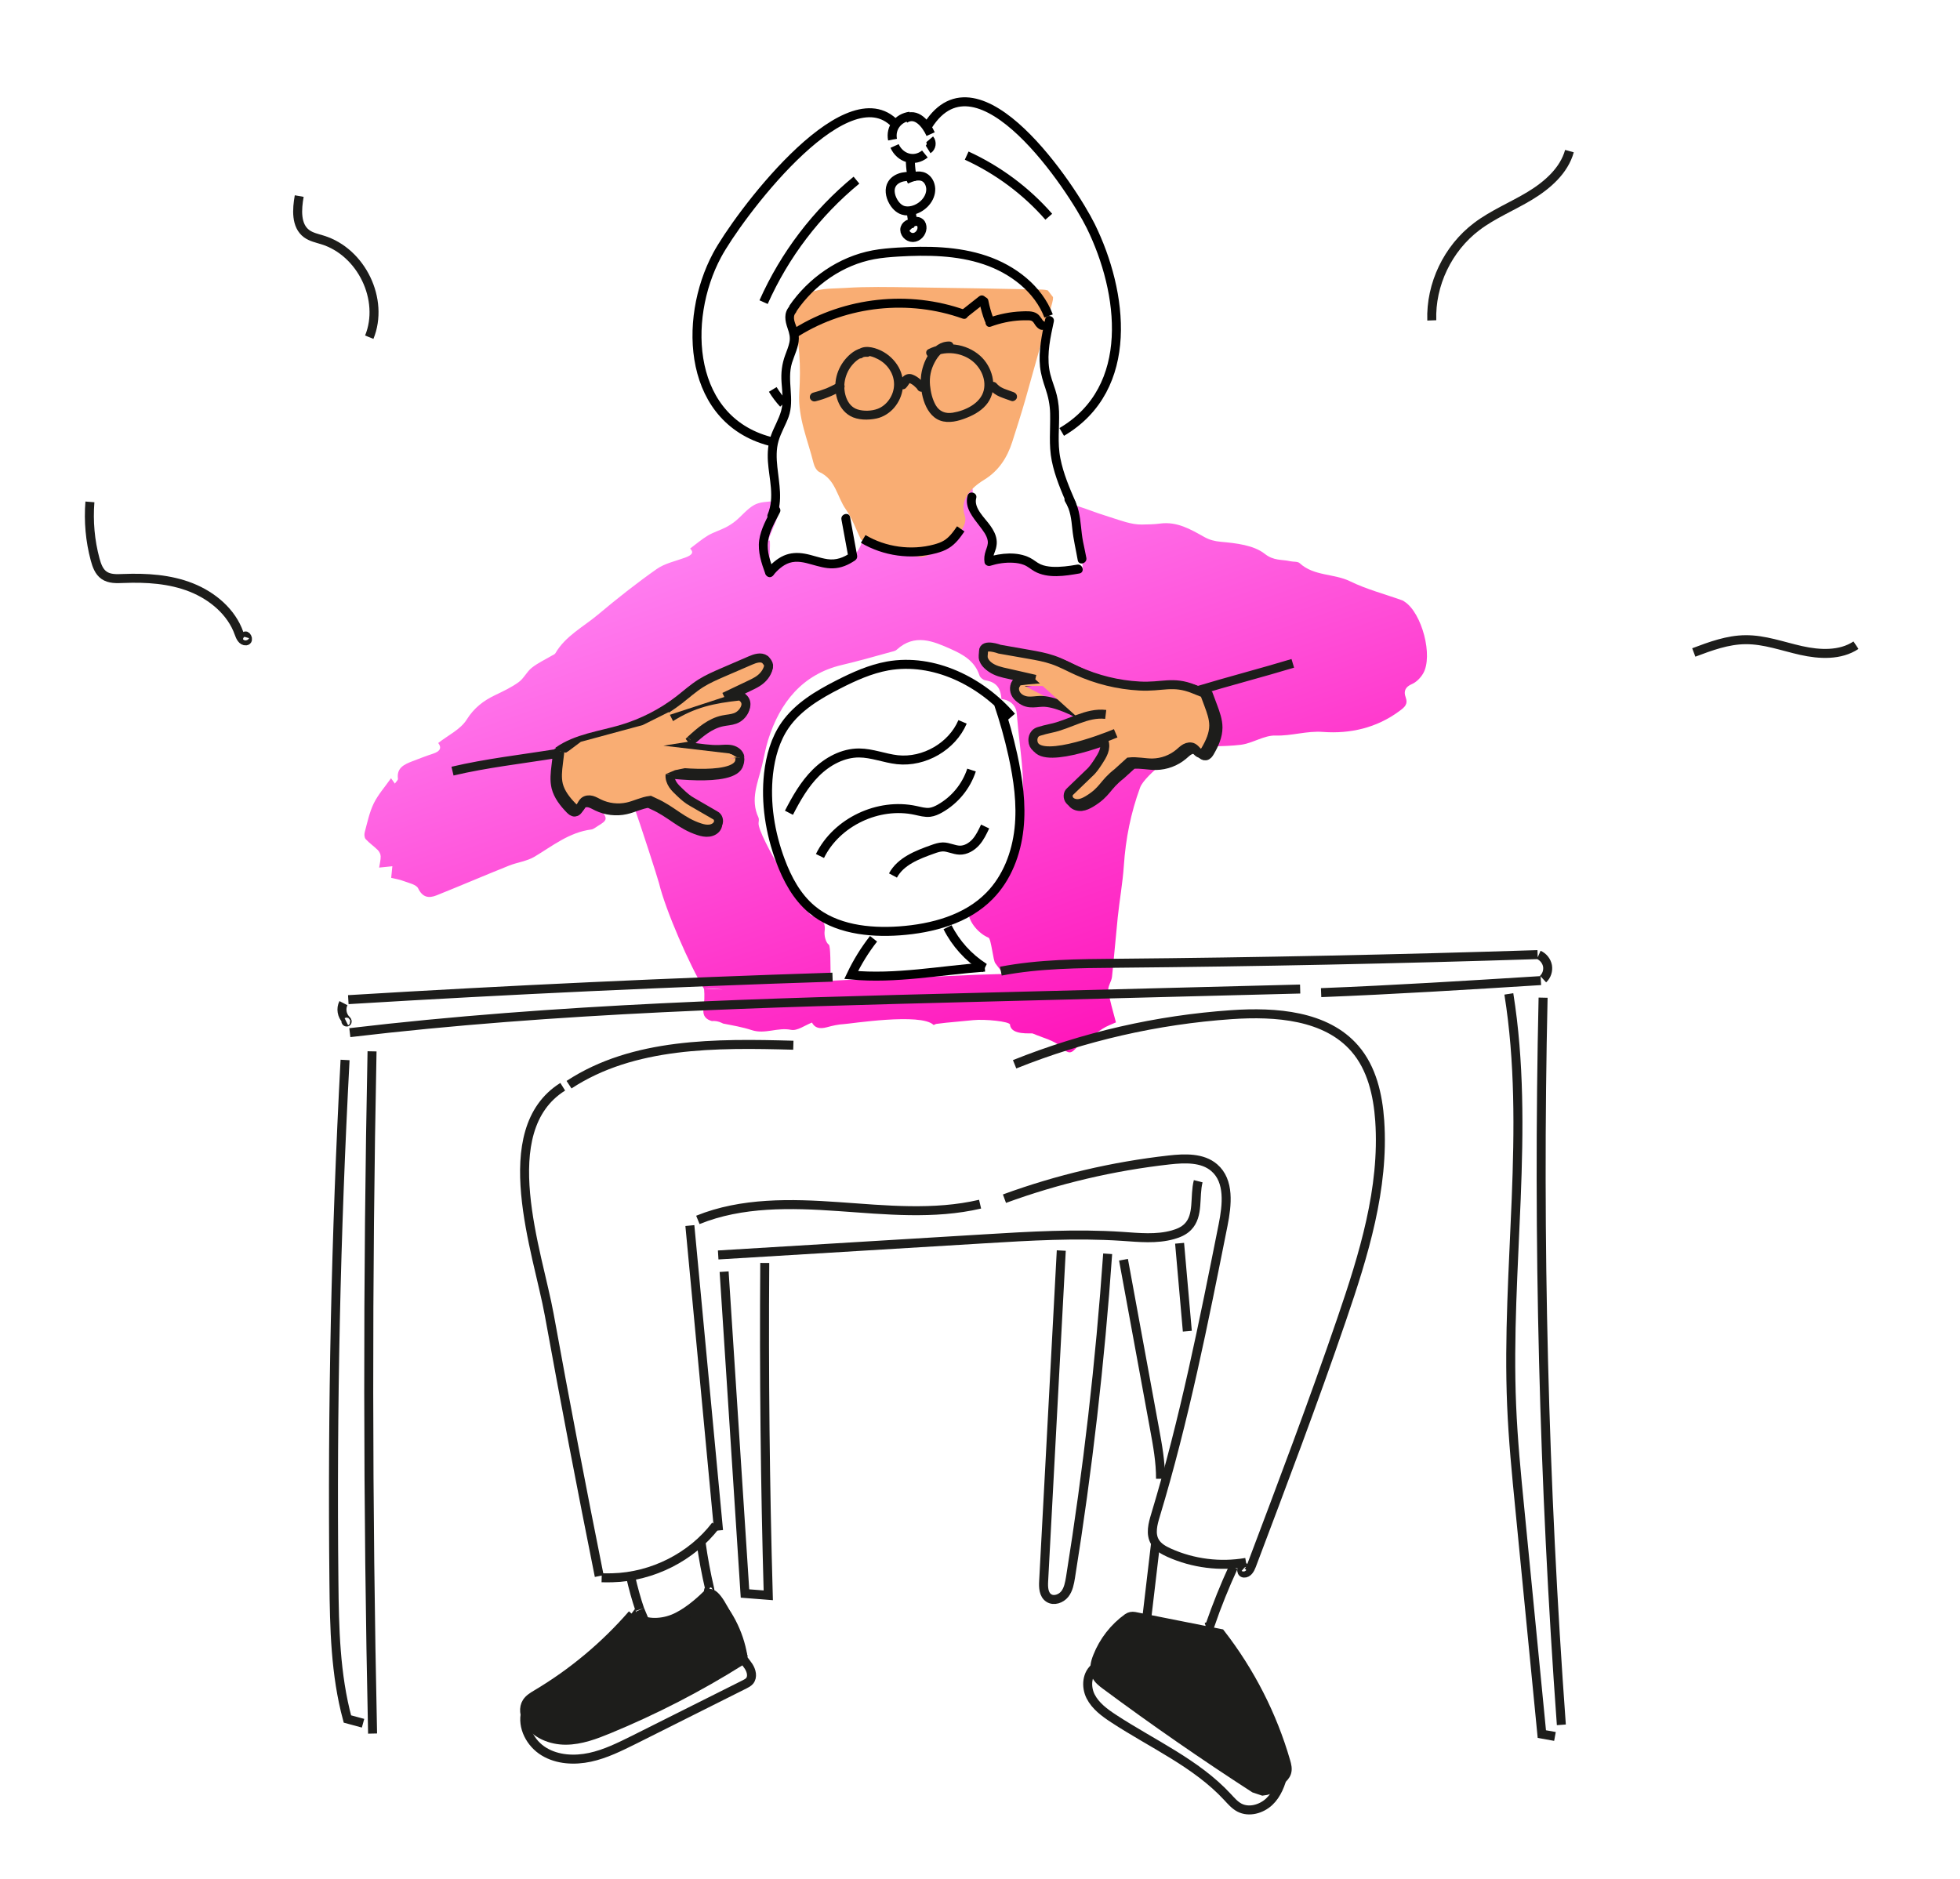 <svg width="218" height="209" viewBox="0 0 218 209" fill="none" xmlns="http://www.w3.org/2000/svg">
<path d="M156.22 66.93C156.13 66.87 156.04 66.8 155.93 66.77C154.01 66.08 152 65.56 150.18 64.67C148.37 63.78 146.15 64.11 144.56 62.65C144.34 62.44 143.86 62.51 143.51 62.43C142.56 62.21 141.68 62.41 140.66 61.6C139.44 60.64 137.48 60.42 135.8 60.27C135.07 60.2 134.53 60.06 133.94 59.73C132.42 58.88 130.92 57.99 129.03 58.24C128.36 58.33 127.64 58.34 126.99 58.35C125.83 58.36 124.65 57.9 123.51 57.54C121.18 56.81 121.54 56.82 119.22 56.09C118.79 55.96 120.79 63.14 120.35 63.31C118.43 64.03 112.61 62.12 110.43 62.32C108.93 62.46 110.48 59.93 110.12 59.41C108.97 57.73 108.09 55.26 108.17 54.82C108.56 52.76 104 54.37 102.25 55.93C102.15 56.02 101.98 56.06 101.84 56.07C100.26 56.12 98.68 56.16 97.1 56.18C95.83 56.2 96.9 60.16 94.84 61.9C92.51 63.87 88.6 60.67 85.59 63.68C85.46 63.81 85.76 59.98 85.59 60.11C85 60.59 87.04 56.9 86.67 56.26C86.55 56.04 86.28 55.74 86.1 55.75C85.35 55.82 84.52 55.82 83.89 56.17C83.12 56.6 82.53 57.35 81.84 57.93C81.49 58.22 81.1 58.47 80.69 58.68C80.05 59 79.35 59.21 78.74 59.57C78.04 59.99 77.41 60.53 76.76 61.02C77.17 61.43 77.03 61.72 76.23 62.02C75.15 62.42 73.95 62.66 73.04 63.3C70.79 64.88 68.62 66.6 66.51 68.37C64.88 69.74 62.89 70.74 61.77 72.67C61.71 72.78 61.54 72.84 61.42 72.91C60.66 73.36 59.83 73.74 59.15 74.28C58.59 74.72 58.26 75.47 57.69 75.88C56.89 76.46 55.98 76.89 55.08 77.32C53.76 77.95 52.72 78.75 51.9 80.06C51.22 81.14 49.84 81.79 48.74 82.65C49.17 83.2 48.93 83.59 48.16 83.84C47.39 84.09 46.63 84.39 45.87 84.68C44.96 85.03 44.1 85.41 44.26 86.63C44.28 86.78 44.05 86.96 43.92 87.17C43.78 86.97 43.68 86.84 43.49 86.57C42.81 87.54 42.05 88.39 41.57 89.37C41.09 90.36 40.86 91.48 40.57 92.56C40.5 92.8 40.52 93.17 40.67 93.34C41.08 93.79 41.59 94.13 42.02 94.56C42.19 94.73 42.34 95.02 42.34 95.26C42.35 95.67 42.23 96.08 42.17 96.51C42.68 96.46 43.1 96.41 43.64 96.36C43.59 96.84 43.55 97.21 43.51 97.65C43.96 97.76 44.43 97.83 44.87 98C45.45 98.22 46.3 98.39 46.51 98.82C47 99.84 47.69 99.94 48.55 99.6C51.25 98.52 53.92 97.37 56.62 96.29C57.55 95.92 58.61 95.8 59.45 95.3C61.47 94.09 63.32 92.58 65.78 92.27C66.01 92.24 66.23 92.04 66.45 91.91C67.6 91.22 67.62 91.09 66.74 89.96C67.9 89.76 69.28 90.43 69.97 88.91C70.22 89.22 70.4 89.37 70.46 89.55C71.29 91.89 73.16 97.69 73.3 98.25C74.01 101.22 76.74 107.46 78.31 110.01C79.06 109.97 79.75 110 80.4 110.06C79.7 110.05 79 110.03 78.31 110.01C78.38 110.74 78.34 111.48 78.24 112.27C78.15 113.05 78.57 113.41 79.17 113.58C79.53 113.55 79.91 113.61 80.24 113.77L80.43 113.86C81.5 114.07 82.58 114.25 83.61 114.59C85.1 115.08 86.5 114.25 87.99 114.56C88.67 114.7 89.53 114.05 90.31 113.75C90.62 114.34 91.15 114.49 91.97 114.27C92.59 114.1 93.23 113.95 93.87 113.92C94.53 113.89 102.44 112.64 103.83 114.01C103.86 114.04 104.02 113.92 104.13 113.9C104.48 113.85 104.84 113.81 105.2 113.77C106.22 113.67 107.24 113.58 108.25 113.48C109.54 113.35 112.31 113.62 112.34 113.98C112.43 115.2 114.71 114.9 114.85 114.96C115.98 115.45 117.35 115.75 118.15 116.57C119.12 117.57 119.37 116.81 119.94 116.36C120.81 115.68 121.71 115.04 122.63 114.44C123.12 114.12 123.69 113.93 124.12 113.73C123.77 112.36 123.42 111.29 123.27 110.2C123.2 109.72 123.62 109.19 123.68 108.67C123.71 108.41 123.73 108.15 123.76 107.89L124.32 102.04C124.52 100.12 124.87 98.21 125 96.29C125.2 93.3 125.77 90.43 126.81 87.6C127.32 86.2 131.45 83.16 131.98 83.12C133.98 82.97 136.01 83.09 138 82.85C139.32 82.69 140.6 81.78 141.87 81.82C143.66 81.88 145.33 81.28 147.16 81.42C150.16 81.64 153.1 80.98 155.63 79.11C156.24 78.66 156.63 78.35 156.34 77.55C156.1 76.89 156.3 76.41 157.05 76.09C157.54 75.88 158 75.4 158.28 74.93C159.43 72.98 158.15 68.18 156.22 66.93ZM105.44 108.57C101.1 108.79 96.73 108.86 92.39 109.1C92.36 107.43 92.39 105.24 92.19 105.09C91.83 104.84 91.65 104.05 91.72 103.55C91.89 102.38 91.09 102.08 90.3 101.86C89.69 101.69 84.27 92.96 84.37 91.56C84.39 91.35 84.44 91.11 84.36 90.94C83.41 88.92 84.31 87.04 84.76 85.13C84.99 84.18 85.15 83.21 85.44 82.29C86.74 78.16 89.25 75 93.64 73.97C95.46 73.54 97.24 73.04 99.03 72.54C99.28 72.47 99.57 72.43 99.74 72.27C101.75 70.44 103.79 71.32 105.8 72.22C107.15 72.82 108.43 73.56 108.93 75.11C109 75.35 109.33 75.63 109.57 75.67C111.05 75.9 111.3 76.8 111.39 77.77C112.2 77.83 113.01 78.36 113.09 79.38C113.42 83.79 114.38 87.74 113.28 92.13C112.43 95.53 110.84 98.72 108.24 101.14C108.07 101.3 107.9 101.4 107.72 101.48C107.74 102.58 108.89 103.88 109.94 104.3C110.25 104.42 110.46 106.91 110.71 107.16C110.7 107.16 111.13 107.72 111.6 108.34C109.55 108.39 107.5 108.47 105.44 108.57Z" fill="url(#paint0_linear_1230_3450)"/>
<path d="M116.54 32.3C116.36 32.25 116.14 32.22 115.88 32.21C111.02 32.12 106.16 32.02 101.3 31.96C98.87 31.93 96.43 31.87 94.01 32.03C91.99 32.16 89.71 31.9 88.44 34.09C88.27 34.39 88.01 34.79 88.09 35.05C88.99 37.87 89.07 40.79 88.9 43.68C88.73 46.47 89.85 48.94 90.49 51.53C90.58 51.9 90.83 52.37 91.14 52.51C92.95 53.34 93.1 55.27 94.07 56.65C94.8 57.69 95.23 58.94 95.76 60.02C96.17 60.26 96.62 60.55 97.1 60.78C97.34 60.9 97.66 60.99 97.91 60.95C98.62 60.83 99.22 60.85 99.83 61.37C100.23 61.7 100.89 61.74 101.44 61.88C101.71 61.94 102.06 61.82 102.27 61.95C102.91 62.34 108.02 59.42 107.31 57.37C106.71 55.64 107.95 54.3 109.45 53.38C111.07 52.39 112.02 50.92 112.58 49.18C113.09 47.59 113.6 46 114.06 44.39C115.07 40.83 116.06 37.27 117.03 33.7C117.1 33.45 117.13 33.23 117.12 33.05C116.93 32.8 116.73 32.55 116.54 32.3V32.3Z" fill="#F9AD73"/>
<path d="M112.51 79.72C109.14 75.81 103.86 73.17 98.73 74.08C96.8 74.43 94.98 75.25 93.24 76.14C91 77.28 88.76 78.61 87.33 80.66C86.23 82.24 85.7 84.15 85.48 86.06C85.12 89.32 85.65 92.65 86.8 95.73C87.56 97.77 88.62 99.76 90.3 101.16C92.91 103.35 96.61 103.79 100.03 103.55C103.7 103.29 107.51 102.26 110.06 99.65C112.01 97.67 113.04 94.94 113.34 92.19C113.64 89.45 113.24 86.67 112.65 83.98C112.22 82.04 111.68 80.11 111.04 78.23M97.16 104.43C96.18 105.68 95.35 107.03 94.67 108.46C99.62 108.93 104.57 107.94 109.53 107.58" stroke="black" stroke-miterlimit="10"/>
<path d="M105.39 103.14C106.3 104.95 107.71 106.51 109.42 107.61C109.46 107.63 109.49 107.66 109.53 107.68M103.51 14.92C103.02 13.83 101.92 12.4 100.63 13.22M99.5 16.24C100.1 17.58 101.67 18.1 102.87 17.13M101.22 12.93C99.89 13.1 99.02 14.23 99.27 15.53M99.33 13.55C93.72 8.43 81.97 24.25 79.76 28.38C75.88 35.61 76.48 47.02 86.08 49.2M103.22 13.95C108.82 5.14 119.27 20.98 121.32 25.15C124.92 32.48 126.34 43.19 118.09 48.05M85.95 43.32C86.29 43.88 86.69 44.41 87.14 44.9M103.4 15.5C103.68 15.83 103.6 16.39 103.23 16.62M101.25 17.72C101.25 18.25 101.3 18.79 101.38 19.32M101.86 19.64C101.38 19.62 100.88 19.59 100.41 19.69C99.94 19.79 99.47 20.04 99.22 20.45C98.86 21.02 99 21.78 99.33 22.38C99.57 22.82 99.94 23.23 100.43 23.39C100.78 23.5 101.17 23.48 101.52 23.39C102.62 23.11 103.57 22.1 103.52 20.98C103.49 20.47 103.24 19.95 102.78 19.71C102.16 19.4 101.41 19.68 100.78 19.96M101.34 23.52C101.38 23.82 101.43 24.12 101.47 24.42M101.87 24.99C101.48 24.69 100.81 24.9 100.66 25.37C100.51 25.88 101 26.43 101.54 26.42C102.08 26.41 102.52 25.9 102.55 25.38C102.56 25.15 102.5 24.9 102.32 24.76C102.05 24.53 101.62 24.62 101.33 24.82C101.04 25.02 100.82 25.32 100.54 25.53M95.26 20.04C90.811 23.701 87.274 28.346 84.93 33.61M107.52 17.31C111.01 18.91 114.14 21.24 116.65 24.11M87.75 90.41C88.57 88.82 89.47 87.23 90.75 85.96C92.03 84.69 93.75 83.75 95.56 83.76C97 83.77 98.38 84.35 99.81 84.51C102.8 84.83 105.9 83.03 107.06 80.3M91.2 95.22C93.05 91.45 97.69 89.24 101.84 90.15C102.36 90.26 102.89 90.42 103.42 90.36C103.82 90.31 104.2 90.14 104.55 89.94C106.21 88.998 107.461 87.472 108.06 85.66M99.32 97.39C100.17 95.8 102.04 95.08 103.76 94.47C104.12 94.34 104.49 94.22 104.87 94.21C105.5 94.21 106.1 94.55 106.73 94.57C107.42 94.59 108.07 94.2 108.53 93.69C108.99 93.18 109.28 92.55 109.57 91.94" stroke="black" stroke-miterlimit="10"/>
<path d="M88.18 34.33C90.25 31.3 93.51 29.02 97.15 28.34C98.05 28.17 98.97 28.1 99.89 28.04C103.15 27.85 106.49 27.89 109.57 28.93C112.66 29.97 115.49 32.14 116.63 35.15M96.01 59.95C98.38 61.36 101.35 61.77 104.02 61.05C104.45 60.93 104.88 60.79 105.26 60.55C105.94 60.14 106.41 59.48 106.86 58.83" stroke="black" stroke-miterlimit="10"/>
<path d="M38.74 111.2C56.68 110.11 74.63 109.28 92.6 108.7M111.32 108.03C115.59 107.21 119.98 107.19 124.33 107.15C139.9 107.01 155.46 106.69 171.02 106.19M38.2 111.59C37.89 112.19 38.02 112.98 38.51 113.45C38.57 113.51 38.64 113.58 38.61 113.66C38.58 113.74 38.42 113.65 38.5 113.61M38.91 114.87C61.95 112.14 85.2 111.54 108.4 110.95L144.61 110.02M171.15 106.22C171.65 106.44 172.02 106.91 172.12 107.44C172.21 107.97 172.03 108.54 171.63 108.91M146.94 110.42C155.09 110.1 163.23 109.59 171.38 109.08M63.29 120.66C70.44 115.96 79.65 116.03 88.24 116.27M62.59 120.89C54.83 125.75 59.84 139.33 61.09 146.26C62.85 155.96 64.71 165.65 66.65 175.32M112.85 118.39C120.553 115.304 128.692 113.442 136.97 112.87C141.89 112.53 147.49 112.94 150.69 116.64C152.59 118.83 153.26 121.81 153.46 124.68C153.97 132.19 151.68 139.59 149.24 146.72C146.09 155.93 142.64 165.04 139.2 174.15C139.05 174.55 138.79 175.02 138.36 174.99C137.93 174.97 138.11 174.09 138.43 174.37" stroke="#1D1D1B" stroke-miterlimit="10"/>
<path d="M111.72 133.34C117.62 131.18 123.79 129.73 130.05 129.03C131.78 128.84 133.74 128.76 135.05 129.89C136.78 131.37 136.48 134.04 136.04 136.26C133.88 147.1 131.72 157.96 128.52 168.55C128.22 169.53 127.93 170.64 128.46 171.52C128.8 172.1 129.43 172.45 130.05 172.73C132.7 173.92 135.72 174.3 138.59 173.8M76.73 136.33C77.79 147.64 78.86 158.94 79.92 170.25M77.62 135.7C82.5 133.72 87.98 133.85 93.24 134.22C98.51 134.59 103.88 135.15 109.01 133.95" stroke="#1D1D1B" stroke-miterlimit="10"/>
<path d="M79.88 139.6C89.73 139 99.59 138.41 109.44 137.81C114.55 137.5 119.67 137.19 124.78 137.53C126.69 137.66 128.64 137.87 130.47 137.35C131.07 137.18 131.67 136.93 132.11 136.48C133.37 135.21 132.83 133.12 133.27 131.4M82.46 184.33C82.35 184.32 82.44 184.53 82.54 184.48C82.64 184.43 82.63 184.29 82.62 184.19C82.19 181.6 80.91 179.16 79.04 177.31" stroke="#1D1D1B" stroke-miterlimit="10"/>
<path d="M70.33 179.57C67.271 183.09 63.669 186.098 59.66 188.48C59.26 188.72 58.84 188.97 58.59 189.36C58.19 189.98 58.33 190.82 58.7 191.47C59.52 192.89 61.28 193.59 62.94 193.58C64.6 193.57 66.19 192.97 67.72 192.34C72.81 190.24 77.72 187.71 82.37 184.79L82.62 184.2C82.62 184.2 79.97 176.03 78.6 177.4C77.8 178.2 76.3 179.51 74.86 180.08C73.42 180.65 71.65 180.66 70.43 179.72" fill="#1D1D1B"/>
<path d="M70.33 179.57C67.271 183.09 63.669 186.098 59.66 188.48C59.26 188.72 58.84 188.97 58.59 189.36C58.19 189.98 58.33 190.82 58.7 191.47C59.52 192.89 61.28 193.59 62.94 193.58C64.6 193.57 66.19 192.97 67.72 192.34C72.81 190.24 77.72 187.71 82.37 184.79L82.62 184.2C82.62 184.2 79.97 176.03 78.6 177.4C77.8 178.2 76.3 179.51 74.86 180.08C73.42 180.65 71.65 180.66 70.43 179.72M128.52 171.76C128.2 174.45 127.88 177.13 127.57 179.82M137.18 174.33C136.21 176.43 135.35 178.58 134.59 180.76C134.55 180.63 134.51 180.51 134.47 180.38M127.09 179.76C128.89 181.66 131.84 182.41 134.35 181.6" stroke="#1D1D1B" stroke-miterlimit="10"/>
<path d="M139.52 198.93C133.89 195.29 128.38 191.47 123 187.48C122.58 187.17 122.15 186.84 121.93 186.38C121.62 185.72 121.8 184.94 122.07 184.27C122.753 182.546 123.915 181.054 125.42 179.97C125.64 179.81 125.92 179.76 126.19 179.81L135.76 181.71C139.05 185.95 141.53 190.8 143.01 195.93C143.13 196.34 143.24 196.77 143.11 197.18C143 197.53 142.73 197.8 142.45 198.03C141.56 198.77 141.6 199.1 140.45 199.24L139.52 198.93Z" fill="#1D1D1B" stroke="#1D1D1B" stroke-miterlimit="10"/>
<path d="M66.92 175.51C67.32 175.52 67.71 175.52 68.11 175.51C72.57 175.4 76.93 173.19 79.61 169.68" stroke="#1D1D1B" stroke-miterlimit="10"/>
<path d="M70.15 175.43C70.43 176.65 70.76 177.86 71.16 179.04C71.12 178.92 71.74 180.43 71.7 180.31M77.98 171.62C78.22 173.35 78.54 175.07 78.94 176.77C78.96 176.86 78.97 176.99 78.89 177.03C78.8 177.07 78.75 176.87 78.84 176.91" stroke="#1D1D1B" stroke-miterlimit="10"/>
<path d="M69.36 183.83C69.58 183.51 69.8 183.19 70.02 182.86L68.93 183.8C69.23 183.36 69.52 182.91 69.82 182.47C69.81 182.6 69.61 182.62 69.52 182.52C69.44 182.42 69.45 182.28 69.47 182.16C69.59 181.46 69.89 180.78 70.32 180.21C70.39 180.82 70.65 181.4 71.05 181.87C70.761 181.433 70.624 180.913 70.66 180.39C70.49 180.54 70.33 180.69 70.16 180.84C70.29 181.15 70.58 181.41 70.91 181.42C71.25 181.43 71.58 181.1 71.49 180.78C71.4 180.46 70.85 180.39 70.73 180.7C71.93 181.17 73.3 181.04 74.5 180.58C75.7 180.12 76.75 179.35 77.73 178.52C77.92 178.36 78.12 178.19 78.37 178.15C78.79 178.08 79.17 178.41 79.46 178.72C80.481 179.855 81.248 181.195 81.71 182.65C81.86 183.11 81.97 183.61 81.85 184.08C81.69 184.69 81.17 185.12 80.66 185.5C77.41 187.93 73.66 189.71 69.7 190.7M118.04 139.11C117.39 151.37 116.73 163.63 116.08 175.88C116.04 176.57 116.07 177.38 116.65 177.76C117.21 178.13 118.02 177.84 118.43 177.32C118.84 176.8 118.96 176.11 119.07 175.45C120.98 163.53 122.36 151.52 123.2 139.47M131.2 138.3C131.49 141.56 131.77 144.82 132.06 148.08M124.96 140.13L128.41 158.92C128.75 160.77 129.09 162.63 129.08 164.5M85.06 140.49C84.97 152.81 85.1 165.14 85.45 177.46C84.59 177.39 83.72 177.33 82.86 177.26C82.09 165.33 81.31 153.39 80.54 141.46M38.38 117.91C37.352 137.242 36.938 156.602 37.14 175.96C37.19 181.08 37.3 186.27 38.64 191.22C39.22 191.38 39.8 191.53 40.38 191.69M41.38 116.95C40.87 142.24 40.89 167.55 41.44 192.84M171.63 110.98C171.02 137.95 171.7 164.96 173.66 191.87M167.82 110.56C170.23 125.65 167.49 141.06 168.13 156.33C168.29 160.17 168.66 163.99 169.04 167.82C169.86 176.18 170.67 184.54 171.49 192.9C171.98 192.99 172.46 193.07 172.95 193.16M113.37 76.05C113.01 76.41 113 77.02 113.27 77.45C113.54 77.88 114.05 78.13 114.55 78.18C115.01 78.23 115.48 78.13 115.94 78.12C117.36 78.07 119.52 79.14 120.76 79.83C120.72 79.8 119.85 79.4 119.81 79.37" stroke="#1D1D1B" stroke-miterlimit="10"/>
<path d="M121.61 76.49C118.71 75.49 116.48 75.56 113.45 75.95L113.12 76.49" stroke="#1D1D1B" stroke-miterlimit="10"/>
<path d="M123.13 82.7C123.28 83.08 123.24 83.51 123.1 83.89C122.96 84.27 122.74 84.62 122.52 84.96C122.21 85.43 121.9 85.91 121.48 86.28L119.34 88.34C119.05 88.57 119.04 89.05 119.28 89.34C119.51 89.63 119.92 89.74 120.29 89.71C120.66 89.67 121.01 89.5 121.33 89.31C123.15 88.21 123 87.51 124.67 86.21L125.97 85.03C126.84 84.93 127.72 85.16 128.59 85.15C129.68 85.13 130.76 84.73 131.59 84.03C131.82 83.84 132.03 83.62 132.29 83.48C132.55 83.34 132.89 83.28 133.15 83.43C133.5 83.62 133.71 84.14 134.1 84.08C134.31 84.05 134.45 83.85 134.56 83.66C135.05 82.82 135.47 81.9 135.47 80.93C135.47 80.12 135.18 79.34 134.9 78.58C134.74 78.16 134.59 77.74 134.43 77.32L133.2 76.83C130.86 75.89 129.66 76.64 127.13 76.5C124.707 76.367 122.329 75.784 120.12 74.78C119.21 74.37 118.33 73.88 117.39 73.56C116.52 73.26 115.61 73.1 114.71 72.94C113.61 72.75 112.51 72.55 111.41 72.36C111.41 72.36 109.59 71.68 109.6 72.59C109.6 72.9 109.51 73.2 109.61 73.49C109.84 74.14 110.5 74.53 111.16 74.75C111.53 74.87 111.92 74.96 112.31 75.04C113.28 75.25 114.46 75.54 115.42 75.75" stroke="#1D1D1B" stroke-miterlimit="10"/>
<path d="M124.45 81.81C123 82.43 115.28 85.38 115.15 82.64C115.15 82.64 115.07 81.83 115.83 81.6C116.26 81.47 116.7 81.35 117.14 81.26C119.25 80.84 121.2 79.43 123.33 79.69M74.39 80.05C76.99 78.4 79.2 77.94 82.26 77.61C82.26 77.61 83.24 78.04 82.8 79.02C82.59 79.48 82.2 79.86 81.72 80.03C81.28 80.19 80.8 80.2 80.34 80.3C78.93 80.59 77.8 81.58 76.75 82.54C76.78 82.5 76.18 83.1 76.22 83.06" stroke="#1D1D1B" stroke-miterlimit="10"/>
<path d="M61.8 83.84C63.87 82.37 66.53 82.08 68.98 81.35C71.32 80.65 73.52 79.52 75.44 78.03C76.23 77.41 76.98 76.74 77.83 76.2C78.61 75.71 79.46 75.34 80.31 74.97C81.34 74.52 82.38 74.08 83.41 73.63C83.94 73.4 84.59 73.18 85.06 73.52C85.06 73.52 85.53 73.97 85.45 74.31C85.29 74.97 84.83 75.53 84.23 75.9C83.89 76.11 83.53 76.28 83.17 76.45C82.27 76.88 81.38 77.3 80.48 77.73M82.2 84.51C82.73 87.2 74.45 86.15 72.88 85.88M82.23 84.51C82.17 84.07 81.73 83.75 81.29 83.65C80.85 83.55 80.38 83.61 79.93 83.63C77.76 83.72 75.52 82.81 73.48 83.56M74.39 86.44C74.33 86.84 74.48 87.25 74.7 87.59C74.93 87.93 75.23 88.21 75.53 88.49C75.94 88.88 76.37 89.26 76.87 89.53L79.46 91.03C79.8 91.19 79.92 91.65 79.76 91.98C79.6 92.32 79.23 92.52 78.85 92.57C78.47 92.62 78.09 92.54 77.73 92.42C75.69 91.77 74.6 90.45 72.64 89.58L72.15 89.35C71.27 89.46 70.47 89.89 69.61 90.08C68.54 90.32 67.38 90.18 66.4 89.7C66.13 89.57 65.87 89.41 65.58 89.33C65.29 89.25 64.95 89.28 64.72 89.48C64.42 89.75 64.34 90.3 63.94 90.33C63.72 90.35 63.54 90.18 63.39 90.03C62.71 89.33 62.08 88.53 61.84 87.59C61.65 86.8 61.74 85.98 61.84 85.18C61.89 84.74 61.95 84.29 62 83.85M50.33 85.78C54.1 84.89 57.99 84.46 61.81 83.84M133.2 76.83C136.43 75.85 140.56 74.77 143.79 73.79M10 55.83C9.83 57.98 10.02 60.15 10.58 62.23C10.76 62.89 11 63.59 11.57 63.99C12.18 64.42 12.98 64.38 13.73 64.35C16.28 64.25 18.9 64.41 21.27 65.35C23.64 66.29 25.76 68.08 26.59 70.46C26.72 70.84 26.95 71.33 27.36 71.29C27.77 71.25 27.33 70.46 27.22 70.85M33.28 21.81C33.02 23.29 32.89 25.1 34.11 26C34.62 26.37 35.26 26.5 35.87 26.69C40.22 28.03 42.77 33.35 41.07 37.51M159.25 35.64C159.11 31.65 161.03 27.63 164.25 25.2C166.06 23.83 168.21 22.96 170.16 21.78C172.11 20.6 173.96 18.98 174.56 16.81M188.39 72.58C190.25 71.88 192.16 71.17 194.15 71.16C196.25 71.14 198.27 71.9 200.33 72.36C202.39 72.82 204.69 72.93 206.43 71.77M58.47 190.43C58.03 192.11 59.01 193.95 60.51 194.85C62.01 195.76 63.91 195.85 65.63 195.48C67.35 195.11 68.94 194.31 70.52 193.53C74.62 191.48 78.71 189.42 82.81 187.37C83.01 187.27 83.22 187.16 83.37 186.99C83.75 186.54 83.58 185.85 83.26 185.36C82.94 184.87 82.49 184.44 82.33 183.88M121.86 185.45C120.87 186.15 120.76 187.63 121.3 188.7C121.84 189.77 122.86 190.52 123.87 191.18C128.17 194 133.05 196.14 136.53 199.9C136.94 200.34 137.33 200.8 137.86 201.08C138.92 201.63 140.29 201.24 141.16 200.43C142.03 199.62 142.46 198.45 142.74 197.31" stroke="#1D1D1B" stroke-miterlimit="10"/>
<path d="M96.43 38.69C95.56 38.59 94.71 39.19 94.15 39.81C93.62 40.39 93.23 41.11 93.04 41.87C92.66 43.42 93.07 45.42 94.56 46.27C95.4 46.75 96.57 46.75 97.5 46.55C98.24 46.39 98.93 45.95 99.43 45.38C100.53 44.11 100.77 42.32 99.95 40.84C99.494 40.036 98.803 39.391 97.97 38.99C97.16 38.61 96.02 38.32 95.3 39.02C94.84 39.47 95.54 40.17 96.01 39.73C96.39 39.36 97.26 39.75 97.65 39.95C98.18 40.23 98.64 40.63 98.96 41.14C99.62 42.17 99.6 43.42 98.91 44.43C98.6 44.89 98.13 45.29 97.61 45.48C96.95 45.73 96.04 45.76 95.37 45.54C94.18 45.16 93.79 43.63 93.94 42.52C94.03 41.87 94.29 41.23 94.7 40.71C95.1 40.2 95.75 39.62 96.44 39.69C96.71 39.72 96.94 39.44 96.94 39.19C96.93 38.9 96.7 38.72 96.43 38.69V38.69ZM105.58 37.99C103.65 37.97 102.56 40.32 102.43 41.96C102.3 43.68 102.9 46.47 104.91 46.88C105.93 47.08 106.98 46.72 107.91 46.31C108.77 45.92 109.6 45.34 110.06 44.5C110.95 42.88 110.34 40.76 109.02 39.58C107.46 38.19 105.13 37.91 103.27 38.84C102.69 39.13 103.2 39.99 103.77 39.7C105.03 39.07 106.58 39.17 107.78 39.9C108.93 40.6 109.74 42.04 109.42 43.41C109.07 44.89 107.33 45.69 105.96 45.91C105.16 46.04 104.49 45.78 104.08 45.08C103.7 44.42 103.51 43.6 103.44 42.85C103.36 41.94 103.53 41.1 103.97 40.29C104.31 39.66 104.8 38.99 105.58 39C106.22 39 106.23 38 105.58 37.99V37.99Z" fill="#1D1D1B"/>
<path d="M100.76 43.16C100.87 43.05 100.96 42.92 101.04 42.8C101.07 42.76 101.1 42.71 101.13 42.67C101.14 42.66 101.15 42.64 101.16 42.63C101.14 42.65 101.13 42.67 101.11 42.69C101.13 42.67 101.14 42.65 101.16 42.63L101.22 42.57C101.25 42.53 101.11 42.65 101.19 42.6C101.28 42.54 101.08 42.63 101.16 42.61C101.24 42.59 101.03 42.61 101.12 42.61H101.16C101.2 42.61 101.18 42.61 101.09 42.6C101.1 42.61 101.14 42.61 101.15 42.61C101.17 42.62 101.19 42.62 101.21 42.63C101.32 42.67 101.15 42.6 101.19 42.62C101.29 42.67 101.39 42.72 101.48 42.78C101.53 42.81 101.57 42.85 101.62 42.88C101.5 42.82 101.58 42.85 101.61 42.87C101.724 42.969 101.834 43.072 101.94 43.18C101.96 43.2 101.97 43.22 101.99 43.24C102.05 43.31 101.99 43.25 101.97 43.21C101.99 43.25 102.03 43.29 102.05 43.33C102.18 43.56 102.51 43.65 102.73 43.51C102.96 43.36 103.05 43.07 102.91 42.83C102.77 42.59 102.57 42.38 102.36 42.2C102.1 41.98 101.84 41.8 101.52 41.68C101.351 41.61 101.166 41.589 100.986 41.619C100.805 41.649 100.637 41.729 100.5 41.85C100.38 41.95 100.3 42.07 100.21 42.2C100.17 42.25 100.14 42.31 100.1 42.36C100.09 42.38 100.08 42.39 100.07 42.4C100.12 42.34 100.13 42.32 100.1 42.36C100.08 42.39 100.05 42.42 100.03 42.44C99.85 42.63 99.83 42.96 100.03 43.15C100.25 43.34 100.57 43.36 100.76 43.16V43.16ZM90.71 44.64C91.76 44.38 92.76 43.96 93.69 43.42C93.92 43.29 94.02 42.96 93.87 42.74C93.72 42.51 93.43 42.42 93.19 42.56C92.94 42.71 92.68 42.85 92.42 42.97C92.3 43.03 92.17 43.09 92.05 43.14C92.02 43.15 91.99 43.17 91.96 43.18L91.94 43.19C91.89 43.21 91.84 43.23 91.78 43.25C91.34 43.42 90.9 43.56 90.44 43.68C90.312 43.717 90.204 43.803 90.139 43.919C90.073 44.034 90.056 44.171 90.09 44.3C90.18 44.55 90.44 44.71 90.71 44.64V44.64ZM110.08 43.34C110.39 43.67 110.76 43.94 111.18 44.12C111.6 44.3 112.05 44.44 112.48 44.6C112.72 44.7 113.04 44.49 113.1 44.25C113.17 43.96 113.01 43.74 112.75 43.63C112.55 43.55 112.34 43.48 112.14 43.41C112.05 43.38 111.96 43.35 111.87 43.31C111.82 43.29 111.78 43.28 111.73 43.26C111.69 43.24 111.55 43.17 111.69 43.25C111.53 43.16 111.36 43.1 111.21 42.99C111.18 42.97 111.12 42.91 111.09 42.9C111.12 42.91 111.17 42.97 111.11 42.91C111.09 42.89 111.07 42.88 111.05 42.86C110.96 42.79 110.88 42.7 110.81 42.62C110.713 42.529 110.585 42.478 110.452 42.48C110.319 42.481 110.192 42.535 110.098 42.628C110.003 42.721 109.949 42.847 109.945 42.98C109.942 43.113 109.99 43.242 110.08 43.34V43.34Z" fill="#1D1D1B"/>
<path d="M116.25 35.51C115.88 37.24 115.49 39.03 115.68 40.81C115.77 41.65 116.01 42.43 116.28 43.22C116.59 44.13 116.78 45.03 116.8 46C116.84 47.77 116.63 49.5 116.98 51.25C117.33 53.02 118.06 54.68 118.77 56.33C119.02 56.92 119.89 56.41 119.63 55.83C118.95 54.26 118.27 52.67 117.94 50.99C117.59 49.25 117.85 47.52 117.79 45.77C117.76 44.96 117.63 44.16 117.38 43.38C117.13 42.6 116.82 41.84 116.7 41.02C116.44 39.27 116.84 37.49 117.21 35.78C117.35 35.15 116.39 34.88 116.25 35.51V35.51Z" fill="black"/>
<path d="M120.83 62.06C120.72 61.45 120.58 60.86 120.46 60.25C120.35 59.68 120.29 59.11 120.23 58.53C120.11 57.42 119.96 56.29 119.34 55.33C118.99 54.79 118.13 55.29 118.48 55.83C119.06 56.74 119.16 57.81 119.27 58.86C119.39 60.03 119.67 61.16 119.87 62.32C119.98 62.95 120.94 62.69 120.83 62.06V62.06Z" fill="black"/>
<path d="M119.8 62.81C118.89 62.97 117.95 63.1 117.02 63.05C116.58 63.02 116.13 62.95 115.73 62.77C115.31 62.58 114.97 62.25 114.56 62.05C113.14 61.33 111.32 61.52 109.85 61.97C110.06 62.09 110.26 62.2 110.47 62.32C110.39 61.86 110.67 61.42 110.78 60.99C110.86 60.66 110.89 60.34 110.84 60.01C110.76 59.45 110.48 58.94 110.16 58.49C109.59 57.66 108.27 56.53 108.58 55.41C108.75 54.79 107.79 54.52 107.62 55.14C107.25 56.47 108.22 57.55 108.96 58.53C109.32 59.01 109.77 59.55 109.86 60.16C109.92 60.55 109.76 60.9 109.64 61.26C109.49 61.71 109.43 62.12 109.51 62.59C109.56 62.85 109.89 63.01 110.13 62.94C110.96 62.68 111.82 62.55 112.68 62.6C113.09 62.62 113.51 62.69 113.89 62.84C114.32 63.01 114.65 63.32 115.05 63.55C116.55 64.39 118.46 64.07 120.07 63.79C120.69 63.66 120.43 62.7 119.8 62.81V62.81ZM85.88 56.51C85.31 57.64 84.62 58.82 84.44 60.1C84.27 61.38 84.69 62.64 85.12 63.82C85.34 64.42 86.3 64.16 86.08 63.55C85.7 62.51 85.26 61.36 85.42 60.23C85.58 59.09 86.23 58.02 86.74 57.01C87.03 56.44 86.17 55.93 85.88 56.51V56.51Z" fill="black"/>
<path d="M85.95 64.04C86.46 63.44 87.05 62.86 87.81 62.61C88.63 62.35 89.47 62.56 90.27 62.79C91.04 63 91.84 63.25 92.65 63.22C93.55 63.2 94.37 62.84 95.1 62.34C95.3 62.2 95.37 62.01 95.33 61.78L94.55 57.53C94.43 56.9 93.47 57.17 93.59 57.8L94.37 62.05C94.45 61.86 94.52 61.67 94.6 61.49C93.82 62.03 93 62.34 92.04 62.2C91.18 62.08 90.36 61.74 89.5 61.59C88.7 61.45 87.92 61.48 87.17 61.81C86.41 62.15 85.78 62.72 85.25 63.35C84.83 63.82 85.53 64.53 85.95 64.04ZM88.86 37.37C94.27 34.02 101.08 33.3 107.07 35.44C107.68 35.66 107.94 34.69 107.34 34.48C101.11 32.26 93.98 33.03 88.36 36.51C87.81 36.84 88.32 37.71 88.86 37.37V37.37Z" fill="black"/>
<path d="M107.61 35.24C108.26 34.73 108.9 34.22 109.55 33.71C109.64 33.64 109.7 33.47 109.7 33.36C109.701 33.294 109.688 33.229 109.662 33.169C109.636 33.109 109.598 33.054 109.55 33.01C109.456 32.918 109.331 32.865 109.2 32.86C109.06 32.87 108.96 32.92 108.85 33.01C108.2 33.52 107.56 34.03 106.91 34.54C106.82 34.61 106.76 34.78 106.76 34.89C106.76 35.01 106.81 35.16 106.91 35.24C107.01 35.33 107.13 35.39 107.26 35.39C107.4 35.38 107.5 35.32 107.61 35.24Z" fill="black"/>
<path d="M108.95 33.67C109.09 34.37 109.28 35.06 109.54 35.73C109.59 35.85 109.65 35.96 109.77 36.03C109.88 36.09 110.04 36.12 110.16 36.08C110.4 36 110.61 35.73 110.51 35.46C110.25 34.79 110.06 34.1 109.92 33.4C109.87 33.14 109.55 32.97 109.3 33.05C109.03 33.14 108.9 33.39 108.95 33.67V33.67Z" fill="black"/>
<path d="M110.21 36.33C111.27 35.94 112.38 35.7 113.51 35.64C113.78 35.63 114.05 35.62 114.32 35.63C114.51 35.63 114.71 35.63 114.86 35.77C114.99 35.89 115.07 36.07 115.17 36.2C115.31 36.38 115.46 36.54 115.67 36.64C115.92 36.75 116.21 36.71 116.35 36.46C116.47 36.25 116.42 35.88 116.17 35.78C116 35.71 115.94 35.58 115.84 35.43C115.7 35.23 115.56 35.03 115.35 34.89C114.86 34.56 114.17 34.62 113.61 34.64C112.36 34.69 111.12 34.94 109.94 35.37C109.35 35.58 109.61 36.55 110.21 36.33V36.33ZM87.79 34.09C87.15 34.84 87.31 35.69 87.61 36.55C87.79 37.07 87.92 37.54 87.8 38.09C87.7 38.57 87.51 39.02 87.34 39.48C86.96 40.51 86.85 41.48 86.93 42.58C87 43.62 87.17 44.68 86.88 45.71C86.62 46.64 86.1 47.48 85.77 48.39C85.42 49.33 85.35 50.33 85.41 51.33C85.54 53.28 86.18 55.31 85.39 57.2C85.14 57.79 86.11 58.05 86.35 57.47C87.09 55.69 86.65 53.79 86.46 51.95C86.36 50.98 86.32 50 86.59 49.06C86.86 48.13 87.38 47.29 87.71 46.38C88.42 44.4 87.49 42.33 88.09 40.36C88.37 39.46 88.84 38.6 88.85 37.64C88.85 37.21 88.75 36.8 88.6 36.4C88.43 35.93 88.1 35.27 88.49 34.82C88.91 34.31 88.21 33.6 87.79 34.09Z" fill="black"/>
<path d="M113.122 75.867C112.766 76.224 112.756 76.828 113.023 77.253C113.29 77.679 113.795 77.926 114.29 77.976C114.746 78.025 115.211 77.926 115.666 77.916C117.072 77.867 119.21 78.926 120.438 79.609C120.398 79.58 119.537 79.184 119.497 79.154" fill="#F9AD73"/>
<path d="M113.122 75.867C112.766 76.224 112.756 76.828 113.023 77.253C113.29 77.679 113.795 77.926 114.29 77.976C114.746 78.025 115.211 77.926 115.666 77.916C117.072 77.867 119.21 78.926 120.438 79.609C120.398 79.58 119.537 79.184 119.497 79.154" stroke="#1D1D1B" stroke-miterlimit="10"/>
<path d="M121.281 76.303C118.41 75.314 116.202 75.383 113.203 75.769L112.876 76.303" fill="#F9AD73"/>
<path d="M121.281 76.303C118.41 75.314 116.202 75.383 113.203 75.769L112.876 76.303" stroke="#1D1D1B" stroke-miterlimit="10"/>
<path d="M122.784 82.451C122.932 82.827 122.893 83.253 122.754 83.629C122.615 84.005 122.398 84.352 122.18 84.688C121.873 85.154 121.566 85.629 121.15 85.995L119.032 88.034C118.745 88.262 118.735 88.737 118.972 89.025C119.2 89.312 119.606 89.421 119.972 89.391C120.338 89.351 120.685 89.183 121.002 88.995C122.804 87.906 122.655 87.213 124.308 85.926L125.595 84.758C126.457 84.659 127.328 84.886 128.189 84.876C129.268 84.857 130.337 84.461 131.159 83.768C131.387 83.58 131.594 83.362 131.852 83.223C132.109 83.085 132.446 83.025 132.703 83.174C133.05 83.362 133.258 83.877 133.644 83.817C133.852 83.787 133.99 83.59 134.099 83.401C134.584 82.57 135 81.659 135 80.699C135 79.897 134.713 79.125 134.436 78.372C134.277 77.957 134.129 77.541 133.97 77.125L132.753 76.64C130.436 75.709 129.248 76.452 126.744 76.313C124.348 76.185 121.982 75.6 119.804 74.611C118.903 74.205 118.032 73.719 117.101 73.403C116.24 73.106 115.339 72.947 114.448 72.789C113.359 72.601 112.27 72.403 111.181 72.215C111.181 72.215 109.38 71.542 109.389 72.442C109.389 72.749 109.3 73.046 109.399 73.333C109.627 73.977 110.28 74.363 110.934 74.581C111.3 74.7 111.686 74.789 112.072 74.868C113.033 75.076 114.201 75.363 115.151 75.571" fill="#F9AD73"/>
<path d="M122.784 82.451C122.932 82.827 122.893 83.253 122.754 83.629C122.615 84.005 122.398 84.352 122.18 84.688C121.873 85.154 121.566 85.629 121.15 85.995L119.032 88.034C118.745 88.262 118.735 88.737 118.972 89.025C119.2 89.312 119.606 89.421 119.972 89.391C120.338 89.351 120.685 89.183 121.002 88.995C122.804 87.906 122.655 87.213 124.308 85.926L125.595 84.758C126.457 84.659 127.328 84.886 128.189 84.876C129.268 84.857 130.337 84.461 131.159 83.768C131.387 83.58 131.594 83.362 131.852 83.223C132.109 83.085 132.446 83.025 132.703 83.174C133.05 83.362 133.258 83.877 133.644 83.817C133.852 83.787 133.99 83.59 134.099 83.401C134.584 82.57 135 81.659 135 80.699C135 79.897 134.713 79.125 134.436 78.372C134.277 77.957 134.129 77.541 133.97 77.125L132.753 76.64C130.436 75.709 129.248 76.452 126.744 76.313C124.348 76.185 121.982 75.6 119.804 74.611C118.903 74.205 118.032 73.719 117.101 73.403C116.24 73.106 115.339 72.947 114.448 72.789C113.359 72.601 112.27 72.403 111.181 72.215C111.181 72.215 109.38 71.542 109.389 72.442C109.389 72.749 109.3 73.046 109.399 73.333C109.627 73.977 110.28 74.363 110.934 74.581C111.3 74.7 111.686 74.789 112.072 74.868C113.033 75.076 114.201 75.363 115.151 75.571" stroke="#1D1D1B" stroke-miterlimit="10"/>
<path d="M124.092 81.57C122.656 82.183 115.014 85.104 114.885 82.391C114.885 82.391 114.806 81.589 115.558 81.362C115.984 81.233 116.42 81.114 116.855 81.025C118.944 80.609 120.875 79.213 122.983 79.471" fill="#F9AD73"/>
<path d="M124.092 81.57C122.656 82.183 115.014 85.104 114.885 82.391C114.885 82.391 114.806 81.589 115.558 81.362C115.984 81.233 116.42 81.114 116.855 81.025C118.944 80.609 120.875 79.213 122.983 79.471" stroke="#1D1D1B" stroke-miterlimit="10"/>
<path d="M74.532 79.828C77.106 78.195 79.294 77.739 82.323 77.413C82.323 77.413 83.294 77.838 82.858 78.808C82.65 79.264 82.264 79.64 81.789 79.808C81.353 79.967 80.878 79.977 80.423 80.076C79.027 80.363 77.908 81.343 76.869 82.293C76.898 82.254 76.304 82.847 76.344 82.808" fill="#F9AD73"/>
<path d="M74.532 79.828C77.106 78.195 79.294 77.739 82.323 77.413C82.323 77.413 83.294 77.838 82.858 78.808C82.65 79.264 82.264 79.64 81.789 79.808C81.353 79.967 80.878 79.977 80.423 80.076C79.027 80.363 77.908 81.343 76.869 82.293C76.898 82.254 76.304 82.847 76.344 82.808" stroke="#1D1D1B" stroke-miterlimit="10"/>
<path d="M62.069 83.581C64.119 82.126 66.752 81.839 69.177 81.116C71.494 80.423 73.672 79.304 75.573 77.829C76.355 77.215 77.097 76.552 77.939 76.017C78.711 75.532 79.552 75.166 80.394 74.8C81.413 74.354 82.443 73.919 83.463 73.473C83.987 73.246 84.631 73.028 85.096 73.364C85.096 73.364 85.561 73.81 85.482 74.147C85.324 74.8 84.868 75.354 84.275 75.721C83.938 75.928 83.582 76.097 83.225 76.265C82.334 76.691 81.453 77.106 80.562 77.532" fill="#F9AD73"/>
<path d="M62.069 83.581C64.119 82.126 66.752 81.839 69.177 81.116C71.494 80.423 73.672 79.304 75.573 77.829C76.355 77.215 77.097 76.552 77.939 76.017C78.711 75.532 79.552 75.166 80.394 74.8C81.413 74.354 82.443 73.919 83.463 73.473C83.987 73.246 84.631 73.028 85.096 73.364C85.096 73.364 85.561 73.81 85.482 74.147C85.324 74.8 84.868 75.354 84.275 75.721C83.938 75.928 83.582 76.097 83.225 76.265C82.334 76.691 81.453 77.106 80.562 77.532" stroke="#1D1D1B" stroke-miterlimit="10"/>
<path d="M82.268 84.245C82.793 86.908 74.596 85.868 73.041 85.601Z" fill="#F9AD73"/>
<path d="M82.268 84.245C82.793 86.908 74.596 85.868 73.041 85.601" stroke="#1D1D1B" stroke-miterlimit="10"/>
<path d="M82.294 84.243C82.235 83.807 81.799 83.491 81.364 83.392C80.928 83.293 80.463 83.352 80.017 83.372C77.869 83.461 75.652 82.56 73.632 83.302" fill="#F9AD73"/>
<path d="M82.294 84.243C82.235 83.807 81.799 83.491 81.364 83.392C80.928 83.293 80.463 83.352 80.017 83.372C77.869 83.461 75.652 82.56 73.632 83.302" stroke="#1D1D1B" stroke-miterlimit="10"/>
<path d="M74.534 86.154C74.475 86.55 74.623 86.956 74.841 87.293C75.069 87.629 75.366 87.907 75.663 88.184C76.069 88.57 76.494 88.946 76.989 89.213L79.553 90.698C79.89 90.857 80.009 91.312 79.85 91.639C79.692 91.975 79.326 92.173 78.95 92.223C78.573 92.272 78.197 92.193 77.841 92.074C75.821 91.431 74.742 90.124 72.802 89.263L72.317 89.035C71.446 89.144 70.654 89.57 69.802 89.758C68.743 89.995 67.595 89.857 66.624 89.382C66.357 89.253 66.1 89.095 65.813 89.015C65.525 88.936 65.189 88.966 64.961 89.164C64.664 89.431 64.585 89.976 64.189 90.005C63.971 90.025 63.793 89.857 63.645 89.708C62.971 89.015 62.348 88.223 62.11 87.293C61.922 86.511 62.011 85.699 62.11 84.907C62.16 84.471 62.219 84.026 62.269 83.59" fill="#F9AD73"/>
<path d="M74.534 86.154C74.475 86.55 74.623 86.956 74.841 87.293C75.069 87.629 75.366 87.907 75.663 88.184C76.069 88.57 76.494 88.946 76.989 89.213L79.553 90.698C79.89 90.857 80.009 91.312 79.85 91.639C79.692 91.975 79.326 92.173 78.95 92.223C78.573 92.272 78.197 92.193 77.841 92.074C75.821 91.431 74.742 90.124 72.802 89.263L72.317 89.035C71.446 89.144 70.654 89.57 69.802 89.758C68.743 89.995 67.595 89.857 66.624 89.382C66.357 89.253 66.1 89.095 65.813 89.015C65.525 88.936 65.189 88.966 64.961 89.164C64.664 89.431 64.585 89.976 64.189 90.005C63.971 90.025 63.793 89.857 63.645 89.708C62.971 89.015 62.348 88.223 62.11 87.293C61.922 86.511 62.011 85.699 62.11 84.907C62.16 84.471 62.219 84.026 62.269 83.59" stroke="#1D1D1B" stroke-miterlimit="10"/>
<path d="M64.602 82.518L62.88 83.81L73.355 86.393L75.077 85.675L81.965 84.24L81.104 83.81L73.786 82.949L76.512 82.518L75.077 80.653L74.36 79.218L71.49 80.653L64.602 82.518Z" fill="#F9AD73"/>
<defs>
<linearGradient id="paint0_linear_1230_3450" x1="84" y1="24.5" x2="120.5" y2="130.5" gradientUnits="userSpaceOnUse">
<stop offset="0.271" stop-color="#FF81F2"/>
<stop offset="1" stop-color="#FF01B0"/>
</linearGradient>
</defs>
</svg>
